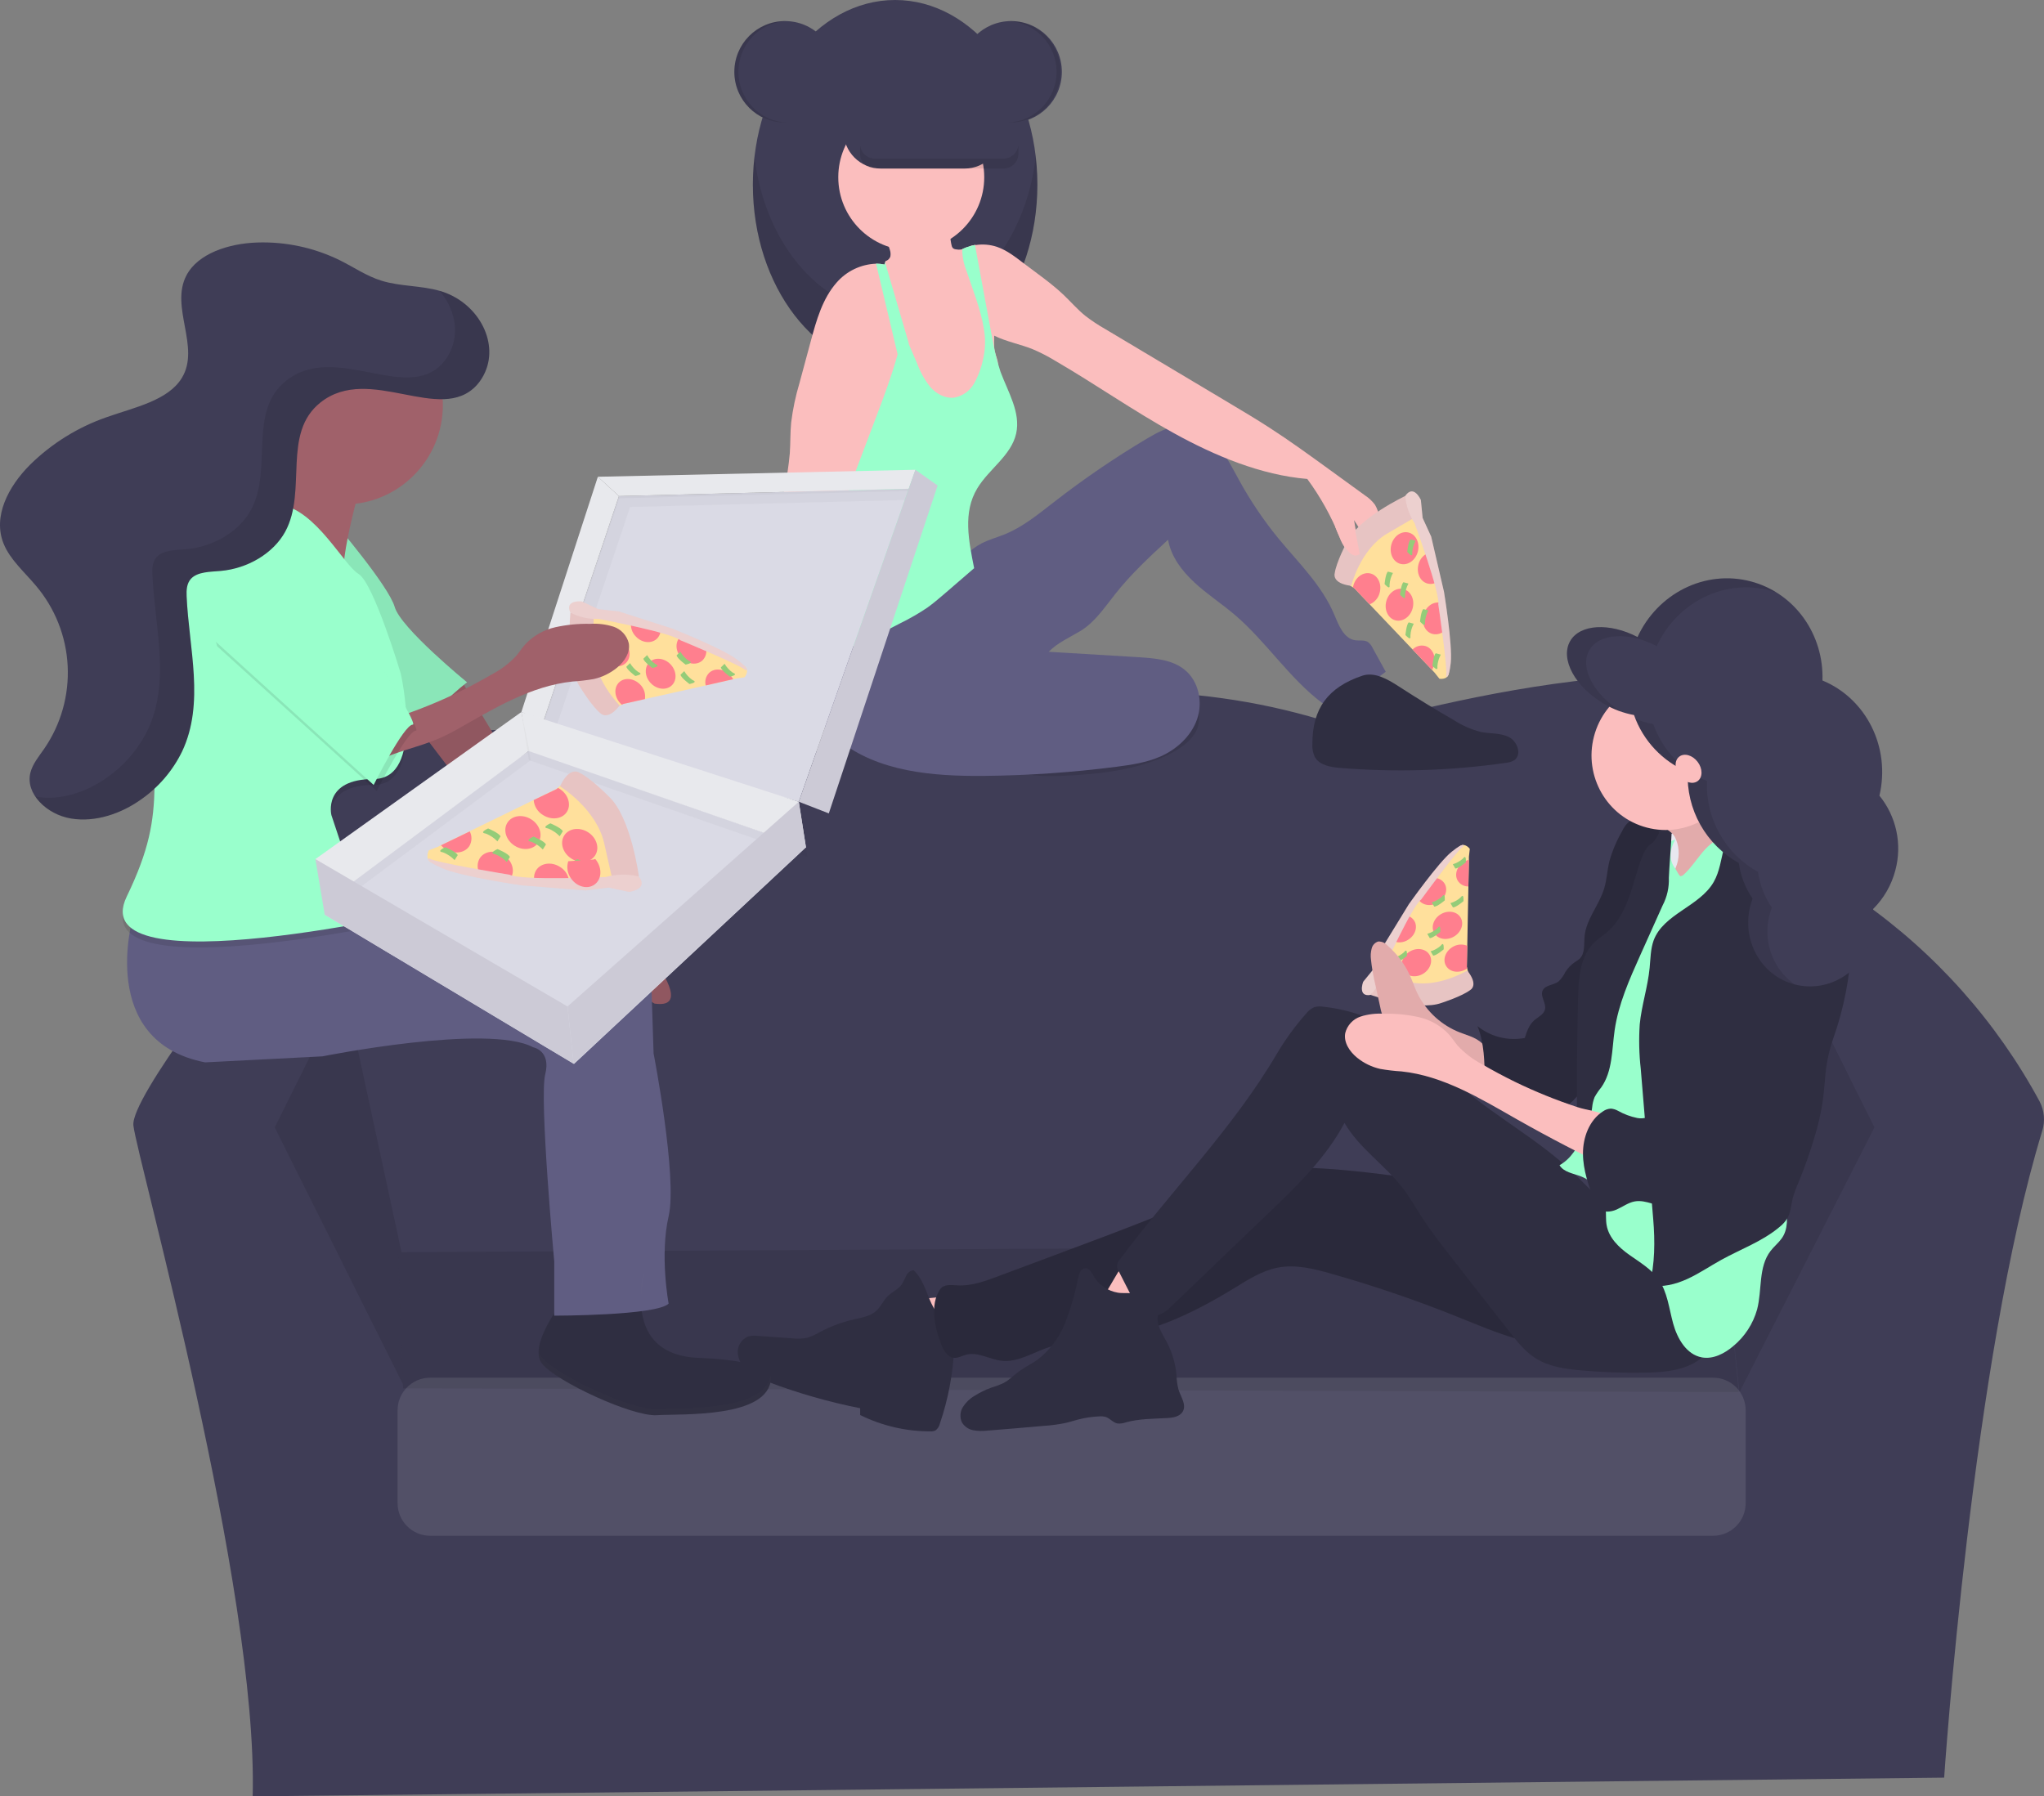 <svg width="661" height="581" viewBox="0 0 661 581" fill="none" xmlns="http://www.w3.org/2000/svg">
<rect x="0" y="0" width="661" height="581" fill="#808080" stroke="none"/>
<path d="M659.562 356.207C645.612 330.392 625.84 308.197 601.82 291.388C600.104 290.201 598.123 289.452 596.051 289.209C598.88 270.565 598.286 249.964 587.785 234.428C562.866 197.564 435.904 235.608 435.904 235.608C346.91 204.697 269.777 243.931 269.777 243.931C269.777 243.931 171.289 228.476 126.203 240.37C104.938 245.979 99.773 267.71 100.257 289.118H100.186C98.301 289.115 96.439 289.537 94.739 290.355C93.04 291.172 91.546 292.363 90.369 293.84C78.378 308.851 42.152 355.087 43.139 364.015C44.327 374.719 83.483 513.82 81.711 581L628.713 574.947C628.713 574.947 637.774 439.76 660.438 365.761C661.421 362.586 661.106 359.15 659.562 356.207Z" fill="#3F3D56"/>
<path opacity="0.1" d="M88.839 364.62L111.382 319.434L130.361 407.416L130.582 448.254L88.839 364.62Z" fill="black"/>
<path opacity="0.1" d="M606.17 364.62L583.627 319.434L557.479 402.856L562.514 450.272L606.17 364.62Z" fill="black"/>
<path d="M128.709 405.015L557.52 402.664L562.272 450.222L130.361 449.031L128.709 405.015Z" fill="#3F3D56"/>
<path opacity="0.1" d="M128.709 405.015L557.52 402.664L562.272 450.222L130.361 449.031L128.709 405.015Z" fill="black"/>
<path opacity="0.1" d="M553.986 445.591H139.11C133.288 445.591 128.569 450.32 128.569 456.154V486.157C128.569 491.991 133.288 496.72 139.11 496.72H553.986C559.808 496.72 564.527 491.991 564.527 486.157V456.154C564.527 450.32 559.808 445.591 553.986 445.591Z" fill="white"/>
<path d="M475.312 274.55C475.312 274.55 473.862 272.532 472.15 273.621C471.335 274.156 467.499 278.999 463.733 283.922C461.881 286.333 460.038 288.764 458.578 290.701C456.776 293.082 455.558 294.737 455.558 294.737L454.833 296.099L450.433 304.341L446.295 312.089L445.288 315.741L459.263 320.503L475.171 316.155L474.486 313.199L474.365 312.694L474.496 305.895L474.859 286.726L475.03 278.101V277.092L475.312 274.55Z" fill="#FFE09C"/>
<path d="M443.315 321.805C443.315 321.805 458.417 327.202 466.16 324.377C466.16 324.377 472.855 322.239 475.493 320.17C475.493 320.17 478.302 318.697 474.486 313.895C474.486 313.895 464.71 319.898 455.457 317.537L446.204 315.166L443.315 321.805Z" fill="#E7C4C3"/>
<path d="M460.16 314.976C462.516 313.593 463.477 310.85 462.308 308.85C461.138 306.851 458.281 306.351 455.925 307.734C453.569 309.117 452.608 311.859 453.777 313.859C454.947 315.859 457.805 316.359 460.16 314.976Z" fill="#FF7F8E"/>
<path d="M470.204 302.91C472.559 301.527 473.521 298.785 472.351 296.785C471.182 294.785 468.324 294.285 465.968 295.668C463.613 297.052 462.651 299.794 463.821 301.794C464.99 303.794 467.848 304.293 470.204 302.91Z" fill="#FF7F8E"/>
<path d="M474.486 305.895C473.728 305.578 472.905 305.446 472.085 305.511C471.266 305.576 470.474 305.836 469.774 306.268C467.418 307.651 466.452 310.395 467.63 312.392C468.808 314.39 471.657 314.894 474.003 313.512C474.164 313.411 474.325 313.31 474.476 313.199L474.355 312.695L474.486 305.895Z" fill="#FF7F8E"/>
<path d="M457.4 297.895C457.12 297.431 456.746 297.032 456.302 296.722C455.858 296.413 455.354 296.201 454.823 296.099L450.423 304.341C451.193 304.689 452.037 304.842 452.88 304.785C453.722 304.729 454.539 304.466 455.256 304.019C457.612 302.636 458.568 299.892 457.4 297.895Z" fill="#FF7F8E"/>
<path d="M467.187 285.819C466.823 285.236 466.317 284.756 465.716 284.424C465.115 284.092 464.44 283.919 463.753 283.922C461.901 286.334 460.058 288.765 458.598 290.702L458.659 290.823C459.827 292.841 462.686 293.315 465.042 291.933C467.398 290.551 468.335 287.817 467.187 285.819Z" fill="#FF7F8E"/>
<path d="M475.02 278.091C474.501 278.221 474.002 278.425 473.54 278.696C471.184 280.078 470.228 282.822 471.395 284.82C471.761 285.406 472.27 285.888 472.875 286.22C473.48 286.552 474.159 286.723 474.849 286.717L475.02 278.091Z" fill="#FF7F8E"/>
<path d="M451.571 311.172L450.765 309.81C451.971 309.449 453.084 308.829 454.027 307.994C454.088 307.933 454.138 307.863 454.188 307.802C455.195 306.531 454.984 309.174 454.984 309.174C454.984 309.174 452.507 311.283 451.571 311.172Z" fill="#94CC79"/>
<path d="M463.451 309.063L462.646 307.691C463.851 307.328 464.964 306.709 465.908 305.875C465.908 305.814 466.019 305.754 466.069 305.683C467.076 304.422 466.865 307.055 466.865 307.055C466.865 307.055 464.388 309.174 463.451 309.063Z" fill="#94CC79"/>
<path d="M462.364 303.413L461.559 302.041C462.763 301.681 463.876 301.065 464.821 300.235C464.871 300.165 464.931 300.104 464.982 300.043C465.989 298.772 465.777 301.405 465.777 301.405C465.777 301.405 463.3 303.504 462.364 303.413Z" fill="#94CC79"/>
<path d="M463.804 293.224L462.998 291.852C464.203 291.489 465.316 290.869 466.26 290.036C466.26 289.975 466.371 289.915 466.422 289.844C467.428 288.573 467.217 291.216 467.217 291.216C467.217 291.216 464.74 293.325 463.804 293.224Z" fill="#94CC79"/>
<path d="M470.62 280.896L469.825 279.524C471.027 279.162 472.137 278.542 473.077 277.708C473.136 277.648 473.19 277.584 473.238 277.516C474.245 276.255 474.043 278.888 474.043 278.888C474.043 278.888 471.556 280.997 470.62 280.896Z" fill="#94CC79"/>
<path d="M469.855 293.476L469.049 292.104C470.255 291.746 471.368 291.13 472.312 290.298C472.312 290.228 472.422 290.167 472.473 290.106C473.479 288.835 473.268 291.468 473.268 291.468C473.268 291.468 470.791 293.587 469.855 293.476Z" fill="#94CC79"/>
<path d="M440.838 317.537C440.838 317.537 438.905 322.581 443.315 321.774C445.277 319.495 446.619 316.746 447.211 313.794C447.211 313.794 456.746 292.861 459.565 290.944C459.565 290.944 471.989 273.924 473.328 273.672C473.328 273.672 473.761 272.018 469.422 275.518C465.082 279.019 455.578 292.497 455.578 292.497L446.516 307.297L444.382 313.199L440.838 317.537Z" fill="#E7C4C3"/>
<path opacity="0.2" d="M440.838 317.537C440.838 317.537 438.905 322.581 443.315 321.774C445.277 319.495 446.619 316.746 447.211 313.794C447.211 313.794 456.746 292.861 459.565 290.944C459.565 290.944 471.989 273.924 473.328 273.672C473.328 273.672 473.761 272.018 469.422 275.518C465.082 279.019 455.578 292.497 455.578 292.497L446.516 307.297L444.382 313.199L440.838 317.537Z" fill="white"/>
<path d="M291.072 420.006C292.733 425.478 294.779 430.825 297.193 436.007C304.126 434.554 310.947 432.605 317.602 430.176C317.813 430.105 313.786 424.829 313.363 424.395C311.723 422.579 309.768 421.075 307.594 419.956C305.469 419.028 302.852 419.734 300.546 419.855C297.405 420.017 294.247 420.067 291.072 420.006Z" fill="#FBBEBE"/>
<path d="M307.634 428.289C304.171 427.2 302.056 423.699 300.647 420.329C299.237 416.96 298.099 413.267 295.421 410.806C294.913 410.883 294.431 411.086 294.02 411.396C293.609 411.706 293.281 412.113 293.065 412.581C292.647 413.527 292.18 414.449 291.666 415.346C290.558 416.96 288.645 417.747 287.185 419.119C285.725 420.491 284.91 422.579 283.39 423.961C281.477 425.696 278.778 426.13 276.271 426.705C272.388 427.589 268.637 428.979 265.116 430.842C263.819 431.625 262.433 432.249 260.988 432.698C259.395 433.009 257.764 433.063 256.155 432.859L245.08 432.072C244.093 431.946 243.092 431.987 242.119 432.193C241 432.603 240.047 433.372 239.409 434.381C238.772 435.391 238.486 436.583 238.596 437.772C238.737 438.957 239.122 440.1 239.725 441.13C240.328 442.159 241.136 443.053 242.099 443.755C244.035 445.133 246.166 446.211 248.422 446.953C258.083 450.613 268.032 453.461 278.164 455.468V457.667C285.208 461.146 292.955 462.955 300.808 462.953C301.387 462.995 301.967 462.894 302.499 462.661C303.226 462.134 303.734 461.359 303.929 460.482C306.595 452.668 308.151 444.517 308.55 436.269C308.748 434.182 308.587 432.077 308.077 430.045C307.473 428.027 309.547 428.884 307.624 428.097" fill="#2F2E41"/>
<path d="M520.398 386.381C487.505 388.399 454.954 378.704 422.071 377.675C417.976 377.416 413.865 377.68 409.838 378.462C405.609 379.41 401.662 381.327 397.756 383.163C380.086 391.395 361.822 398.215 343.568 405.025L322.606 412.854C318.417 414.417 314.078 416.001 309.617 415.729C307.604 415.608 305.157 415.305 304.04 416.97C300.626 422.014 302.237 429.47 304.493 435.129C305.218 436.965 306.506 438.963 308.419 439.165C309.799 439.306 311.087 438.509 312.447 438.156C316.263 437.147 320.068 439.709 323.995 440.123C328.848 440.638 333.348 437.873 337.93 436.178C345.521 433.364 353.828 433.454 361.812 432.143C375.203 429.903 387.607 423.679 399.205 416.586C403.615 413.883 408.086 410.987 413.16 409.999C418.99 408.859 424.98 410.362 430.709 412.016C444.344 415.88 457.767 420.46 470.922 425.737C477.849 428.521 484.736 431.497 491.945 433.424C507.539 437.533 524.033 436.568 539.044 430.67C544.3 428.582 550.029 424.899 550.331 419.209C550.502 415.961 547.985 413.156 546.304 410.332C545.237 408.546 544.159 406.77 542.981 405.055C537.272 396.722 530.386 385.786 520.398 386.381Z" fill="#2F2E41"/>
<path opacity="0.1" d="M520.398 386.381C487.505 388.399 454.954 378.704 422.071 377.675C417.976 377.416 413.865 377.68 409.838 378.462C405.609 379.41 401.662 381.327 397.756 383.163C380.086 391.395 361.822 398.215 343.568 405.025L322.606 412.854C318.417 414.417 314.078 416.001 309.617 415.729C307.604 415.608 305.157 415.305 304.04 416.97C300.626 422.014 302.237 429.47 304.493 435.129C305.218 436.965 306.506 438.963 308.419 439.165C309.799 439.306 311.087 438.509 312.447 438.156C316.263 437.147 320.068 439.709 323.995 440.123C328.848 440.638 333.348 437.873 337.93 436.178C345.521 433.364 353.828 433.454 361.812 432.143C375.203 429.903 387.607 423.679 399.205 416.586C403.615 413.883 408.086 410.987 413.16 409.999C418.99 408.859 424.98 410.362 430.709 412.016C444.344 415.88 457.767 420.46 470.922 425.737C477.849 428.521 484.736 431.497 491.945 433.424C507.539 437.533 524.033 436.568 539.044 430.67C544.3 428.582 550.029 424.899 550.331 419.209C550.502 415.961 547.985 413.156 546.304 410.332C545.237 408.546 544.159 406.77 542.981 405.055C537.272 396.722 530.386 385.786 520.398 386.381Z" fill="black"/>
<path d="M354.22 421.61C359.362 423.366 364.557 424.983 369.806 426.463C372.736 421.641 378.223 418.281 379.472 412.773C379.524 412.651 379.55 412.519 379.548 412.387C379.546 412.254 379.516 412.124 379.46 412.003C379.404 411.883 379.323 411.776 379.222 411.69C379.122 411.603 379.004 411.539 378.877 411.502C375.127 409.42 370.963 408.197 366.685 407.92C363.302 407.708 361.761 411.239 360.221 413.731C359.607 414.73 355.6 422.085 354.22 421.61Z" fill="#FBBEBE"/>
<path d="M361.469 418.09C359.932 417.829 358.465 417.252 357.162 416.394C355.858 415.536 354.747 414.416 353.898 413.106C353.173 411.835 352.398 410.079 350.948 410.211C349.498 410.342 348.934 411.916 348.672 413.237C347.696 418.24 346.278 423.145 344.434 427.896C342.582 432.657 339.445 436.807 335.372 439.881C333.459 441.203 331.345 442.201 329.472 443.594C327.791 444.835 326.331 446.408 324.438 447.367C323.201 447.941 321.922 448.42 320.612 448.799C318.691 449.479 316.853 450.376 315.135 451.473C313.626 452.347 312.348 453.572 311.41 455.044C310.935 455.79 310.658 456.644 310.603 457.526C310.548 458.408 310.719 459.29 311.097 460.088C311.495 460.741 312.027 461.301 312.657 461.732C313.287 462.163 314.001 462.456 314.752 462.59C316.252 462.853 317.782 462.894 319.293 462.711C325.284 462.268 331.274 461.703 337.265 461.198C339.796 461.044 342.313 460.707 344.796 460.189C346.115 459.866 347.394 459.453 348.703 459.11C350.943 458.533 353.238 458.195 355.549 458.101C356.226 458.048 356.906 458.109 357.563 458.283C358.952 458.737 359.929 460.119 361.369 460.401C362.287 460.489 363.214 460.365 364.077 460.038C368.386 458.858 372.927 458.888 377.387 458.646C379.401 458.545 381.656 458.172 382.562 456.406C383.69 454.207 381.817 451.745 381.082 449.344C380.707 447.835 380.498 446.289 380.458 444.734C380.119 440.896 378.995 437.17 377.156 433.788C375.635 430.983 373.551 427.876 374.618 424.859C374.981 423.85 375.706 422.841 375.625 421.833C375.283 417 364.198 418.665 361.469 418.09Z" fill="#2F2E41"/>
<path d="M471.073 333.507C465.251 330.93 460.588 326.283 457.984 320.463C457.431 319.212 456.978 317.91 456.454 316.649C454.727 312.452 452.045 308.717 448.621 305.743C448.253 305.34 447.802 305.022 447.3 304.809C446.798 304.597 446.256 304.496 445.711 304.513C445.184 304.673 444.71 304.971 444.335 305.375C443.96 305.779 443.698 306.275 443.577 306.813C443.275 307.961 443.2 309.157 443.355 310.334C443.649 313.106 444.127 315.857 444.785 318.566L446.376 325.84C446.572 326.961 446.91 328.053 447.382 329.088C448.065 330.314 448.97 331.402 450.05 332.296C451.51 333.648 452.99 334.95 454.491 336.221C456.582 338.226 459.306 339.439 462.193 339.651C468.717 340.862 475.362 342.617 480.88 346.885C480.809 346.885 480.88 342.002 480.759 341.447C480.507 339.984 480.306 338.531 479.359 337.542C477.195 335.323 473.681 334.687 471.073 333.507Z" fill="#FBBEBE"/>
<path opacity="0.1" d="M471.073 333.507C465.251 330.93 460.588 326.283 457.984 320.463C457.431 319.212 456.978 317.91 456.454 316.649C454.727 312.452 452.045 308.717 448.621 305.743C448.253 305.34 447.802 305.022 447.3 304.809C446.798 304.597 446.256 304.496 445.711 304.513C445.184 304.673 444.71 304.971 444.335 305.375C443.96 305.779 443.698 306.275 443.577 306.813C443.275 307.961 443.2 309.157 443.355 310.334C443.649 313.106 444.127 315.857 444.785 318.566L446.376 325.84C446.572 326.961 446.91 328.053 447.382 329.088C448.065 330.314 448.97 331.402 450.05 332.296C451.51 333.648 452.99 334.95 454.491 336.221C456.582 338.226 459.306 339.439 462.193 339.651C468.717 340.862 475.362 342.617 480.88 346.885C480.809 346.885 480.88 342.002 480.759 341.447C480.507 339.984 480.306 338.531 479.359 337.542C477.195 335.323 473.681 334.687 471.073 333.507Z" fill="black"/>
<path d="M538.058 277.808C542.478 277.808 546.062 274.199 546.062 269.748C546.062 265.296 542.478 261.687 538.058 261.687C533.637 261.687 530.053 265.296 530.053 269.748C530.053 274.199 533.637 277.808 538.058 277.808Z" fill="#2F2E41"/>
<path d="M533.104 264.875C530.939 264.633 528.523 264.461 526.781 265.793C525.856 266.607 525.118 267.612 524.616 268.739C522.826 271.823 521.429 275.121 520.458 278.555C519.743 281.501 519.622 284.608 518.736 287.473C517.095 292.84 512.897 297.37 512.414 302.969C512.202 305.471 512.625 308.407 510.793 310.122C510.346 310.499 509.867 310.836 509.363 311.131C508.097 311.98 507.023 313.087 506.211 314.379C505.662 315.54 504.904 316.59 503.976 317.476C502.345 318.687 499.647 318.556 498.841 320.432C498.036 322.309 500.11 324.468 499.627 326.486C499.234 328.14 497.392 328.897 496.123 330.027C494.492 331.469 493.747 333.638 493.102 335.717C490.427 336.223 487.674 336.144 485.033 335.484C482.391 334.824 479.923 333.599 477.799 331.893C480.024 337.401 480.074 343.485 480.175 349.437C480.175 351.364 480.175 353.533 478.765 354.875C485.138 355.016 491.351 356.741 497.563 358.154C500.281 358.769 503.231 359.304 505.758 358.154C507.185 357.384 508.458 356.358 509.514 355.127C512.897 351.687 516.441 347.944 517.266 343.172C517.73 340.509 517.266 337.765 517.407 335.101C517.719 331.755 518.394 328.454 519.421 325.255C521.213 318.621 522.415 311.843 523.015 304.997C523.378 300.78 527.043 297.38 528.936 293.597C532.56 286.474 536.255 279.049 536.527 271.049C536.658 268.406 535.752 265.167 533.104 264.875Z" fill="#2F2E41"/>
<path opacity="0.1" d="M533.104 264.875C530.939 264.633 528.523 264.461 526.781 265.793C525.856 266.607 525.118 267.612 524.616 268.739C522.826 271.823 521.429 275.121 520.458 278.555C519.743 281.501 519.622 284.608 518.736 287.473C517.095 292.84 512.897 297.37 512.414 302.969C512.202 305.471 512.625 308.407 510.793 310.122C510.346 310.499 509.867 310.836 509.363 311.131C508.097 311.98 507.023 313.087 506.211 314.379C505.662 315.54 504.904 316.59 503.976 317.476C502.345 318.687 499.647 318.556 498.841 320.432C498.036 322.309 500.11 324.468 499.627 326.486C499.234 328.14 497.392 328.897 496.123 330.027C494.492 331.469 493.747 333.638 493.102 335.717C490.427 336.223 487.674 336.144 485.033 335.484C482.391 334.824 479.923 333.599 477.799 331.893C480.024 337.401 480.074 343.485 480.175 349.437C480.175 351.364 480.175 353.533 478.765 354.875C485.138 355.016 491.351 356.741 497.563 358.154C500.281 358.769 503.231 359.304 505.758 358.154C507.185 357.384 508.458 356.358 509.514 355.127C512.897 351.687 516.441 347.944 517.266 343.172C517.73 340.509 517.266 337.765 517.407 335.101C517.719 331.755 518.394 328.454 519.421 325.255C521.213 318.621 522.415 311.843 523.015 304.997C523.378 300.78 527.043 297.38 528.936 293.597C532.56 286.474 536.255 279.049 536.527 271.049C536.658 268.406 535.752 265.167 533.104 264.875Z" fill="black"/>
<path d="M525.583 393.323C518.737 390.054 513.723 383.97 508.185 378.755C497.613 368.807 484.676 361.766 473.56 352.434C466.19 346.259 459.605 339.056 451.511 333.881C444.386 329.343 436.314 326.512 427.92 325.608C426.959 325.437 425.971 325.485 425.031 325.749C423.97 326.22 423.045 326.952 422.343 327.878C418.756 331.934 415.567 336.326 412.818 340.993C398.722 364.954 378.706 385.131 362.124 407.396C361.6 407.926 361.29 408.631 361.253 409.375C361.216 410.12 361.454 410.852 361.923 411.432L365.295 418.05C367.178 421.762 370.209 426.12 374.276 425.344C376.139 425.001 377.619 423.629 378.988 422.317L394.091 407.82L409.969 392.606C419.272 383.698 428.726 374.578 434.797 363.188C439.529 371.42 447.946 376.808 453.715 384.374C455.91 387.239 457.743 390.427 459.656 393.454C462.797 398.316 466.371 402.887 469.936 407.447L488.149 430.741C490.626 433.909 493.183 437.157 496.576 439.306C500.896 442.04 506.141 442.767 511.216 443.221C518.058 443.832 524.927 444.082 531.795 443.967C537.031 443.876 542.428 443.533 547.129 441.203C551.831 438.872 555.688 434.141 555.446 428.814C555.158 426.077 554.26 423.439 552.818 421.096C546.354 409.091 537.846 399.154 525.583 393.323Z" fill="#2F2E41"/>
<path d="M542.981 281.531C546.379 281.531 549.133 278.753 549.133 275.327C549.133 271.9 546.379 269.122 542.981 269.122C539.584 269.122 536.829 271.9 536.829 275.327C536.829 278.753 539.584 281.531 542.981 281.531Z" fill="#E8E8F0"/>
<path d="M541.622 270.666C543.005 273.428 543.248 276.624 542.296 279.564C541.344 282.464 540.014 285.225 538.339 287.776C536.899 290.409 535.174 292.876 533.195 295.131C542.689 295.595 551.902 291.862 560.278 287.332C567.024 283.7 573.75 279.201 577.395 272.401C576.323 272.661 575.209 272.692 574.125 272.492C573.041 272.292 572.011 271.866 571.102 271.241C569.294 269.976 567.674 268.461 566.289 266.741L561.517 261.364C560.397 260.196 559.414 258.903 558.587 257.51C557.553 255.606 557.114 253.433 557.328 251.276C555.434 253.264 553.316 255.024 551.016 256.522C547.612 258.741 543.857 260.355 540.444 262.575C539.236 263.352 536.537 264.592 537.232 266.197C537.927 267.801 540.685 268.971 541.622 270.666Z" fill="#FBBEBE"/>
<path opacity="0.1" d="M541.622 270.666C543.005 273.428 543.248 276.624 542.296 279.564C541.344 282.464 540.014 285.225 538.339 287.776C536.899 290.409 535.174 292.876 533.195 295.131C542.689 295.595 551.902 291.862 560.278 287.332C567.024 283.7 573.75 279.201 577.395 272.401C576.323 272.661 575.209 272.692 574.125 272.492C573.041 272.292 572.011 271.866 571.102 271.241C569.294 269.976 567.674 268.461 566.289 266.741L561.517 261.364C560.397 260.196 559.414 258.903 558.587 257.51C557.553 255.606 557.114 253.433 557.328 251.276C555.434 253.264 553.316 255.024 551.016 256.522C547.612 258.741 543.857 260.355 540.444 262.575C539.236 263.352 536.537 264.592 537.232 266.197C537.927 267.801 540.685 268.971 541.622 270.666Z" fill="black"/>
<path d="M541.753 271.604C539.97 274.63 539.588 278.161 541.753 280.905C542.024 281.248 543.021 283.367 543.454 283.387C543.873 283.345 544.261 283.147 544.542 282.832C546.847 280.724 548.569 278.03 550.583 275.639C552.596 273.248 555.164 271.079 558.244 270.595C561.96 270.02 565.554 271.987 568.806 273.894C570.221 274.585 571.455 275.597 572.411 276.85C573.096 278.092 573.502 279.469 573.599 280.885C574.716 289.37 574.696 297.965 574.666 306.52C574.666 312.715 574.666 318.939 573.458 325.013C572.854 328.16 571.947 331.237 571.515 334.405C571.204 337.202 571.079 340.016 571.142 342.829V354.612C571.06 356.775 571.212 358.939 571.595 361.069C572.149 363.652 573.367 366.033 574.183 368.545C575.025 371.432 575.601 374.39 575.904 377.382L577.515 389.579C578.019 393.423 578.391 397.65 576.076 400.677C575.069 402.069 573.649 403.189 572.592 404.581C568.565 409.766 569.883 417.182 568.222 423.527C566.915 428.173 564.224 432.308 560.51 435.381C557.661 437.803 553.986 439.699 550.331 439.023C545.387 438.105 542.417 432.97 541.068 428.057C539.719 423.144 539.235 417.868 536.316 413.751C533.929 410.382 530.275 408.263 526.892 405.862C523.509 403.461 520.287 400.364 519.562 396.288C519.24 394.513 519.441 392.687 519.25 390.891C518.987 388.615 518.117 386.451 516.731 384.628C515.346 382.805 513.496 381.389 511.376 380.53C508.849 379.521 505.728 379.188 504.329 376.868C508.014 374.789 510.45 370.946 511.739 366.9C513.028 362.855 513.289 358.557 513.541 354.32L514.387 340.145C514.759 333.81 514.931 327.535 517.719 321.845C518.958 319.292 520.508 316.911 521.807 314.399C523.52 310.865 524.984 307.214 526.187 303.473C528.201 297.662 530.214 291.851 532.027 285.97C532.748 283.129 533.823 280.39 535.228 277.818C536.658 275.357 538.893 272.138 541.753 271.604Z" fill="#99FFCC"/>
<path d="M510.34 363.693L514.085 363.824L514.88 358.164C514.982 357.029 515.246 355.914 515.666 354.855C516.286 353.738 517.007 352.681 517.82 351.697C521.505 346.481 521.233 339.591 522.15 333.225C523.368 324.771 526.892 316.861 530.376 309.083L537.665 292.851C539.109 290.093 539.803 287.004 539.679 283.892C539.749 281.38 540.484 272.26 540.555 269.768C540.555 268.84 538.541 269.355 538.088 268.527C537.182 266.721 535.933 271.614 534.232 272.684C532.53 273.753 531.584 275.71 530.869 277.587C529.298 281.673 528.342 285.97 526.842 290.097C525.341 294.223 523.348 298.278 520.055 301.194C518.565 302.505 516.854 303.535 515.444 304.937C510.923 309.416 510.481 316.488 510.319 322.874C510.239 326.617 509.474 363.693 510.34 363.693Z" fill="#2F2E41"/>
<path d="M564.225 264.835C560.591 266.267 558.597 270.222 557.58 274.015C556.563 277.808 556.141 281.864 554.187 285.264C549.616 293.224 537.977 295.544 534.765 304.15C533.759 306.964 533.759 310.051 533.467 313.048C532.883 319.212 530.859 325.154 530.265 331.328C529.948 336.117 530.059 340.925 530.597 345.694L534.625 394.311C535.219 401.373 535.198 408.869 533.406 415.689C537.524 416.486 541.813 415.416 545.629 413.671C549.445 411.926 552.939 409.525 556.614 407.497C562.937 403.996 569.914 401.524 575.452 396.864C576.455 396.081 577.314 395.129 577.989 394.049C579.096 392.132 579.197 389.802 579.721 387.643C580.198 385.917 580.807 384.23 581.543 382.598C583.571 377.698 585.339 372.694 586.839 367.607C587.869 364.233 588.68 360.795 589.265 357.316C589.708 354.552 589.95 351.748 590.192 348.953C590.487 344.574 591.353 340.253 592.769 336.1C596.307 326.201 598.314 315.817 598.72 305.31C598.834 303.793 598.728 302.267 598.407 300.78C597.786 298.977 596.962 297.251 595.951 295.635C594.259 292.447 593.242 288.936 591.652 285.688C588.047 278.373 581.674 272.815 575.009 268.164C571.767 265.894 567.941 263.382 564.225 264.835Z" fill="#2F2E41"/>
<path d="M479.178 344.151C476.287 342.63 473.67 340.635 471.436 338.249C470.429 337.058 469.583 335.716 468.546 334.546C465.932 331.748 462.535 329.806 458.8 328.977C455.095 328.162 451.306 327.793 447.513 327.878C444.975 327.716 442.429 328.023 440.002 328.786C438.788 329.183 437.695 329.884 436.825 330.821C435.955 331.758 435.337 332.901 435.029 334.143C434.475 337.169 436.448 340.105 438.814 342.052C441.018 343.853 443.61 345.114 446.386 345.734C448.648 346.127 450.93 346.393 453.222 346.531C466.693 347.944 478.715 355.288 490.475 361.977C500.845 367.862 511.414 373.357 522.18 378.462C522.604 375.228 522.783 371.967 522.714 368.706C522.653 366.275 522.532 362.562 520.237 361.13C517.569 359.465 513.189 359.112 510.168 358.103C503.229 355.823 496.451 353.076 489.881 349.881C486.249 348.098 482.682 346.188 479.178 344.151Z" fill="#FBBEBE"/>
<path d="M561.903 250.391C565.292 237.474 557.646 224.265 544.825 220.888C532.004 217.51 518.864 225.243 515.475 238.16C512.085 251.076 519.731 264.285 532.552 267.663C545.373 271.04 558.514 263.307 561.903 250.391Z" fill="#FBBEBE"/>
<path d="M571.092 292.255C568.947 294.757 567.87 297.985 566.43 300.951C563.47 307.065 558.819 312.311 556.493 318.707C554.036 325.446 554.117 333.457 549.304 338.753C548.468 339.671 547.461 340.559 547.22 341.78C547.187 342.521 547.103 343.259 546.968 343.989C546.283 345.906 543.142 346.007 542.558 347.964C542.387 348.539 542.478 349.164 542.266 349.729C541.783 350.991 540.122 351.182 539.004 351.949C536.668 353.533 537.141 357.205 535.48 359.495C534.751 360.352 533.806 360.998 532.744 361.367C531.682 361.736 530.541 361.814 529.439 361.594C527.257 361.145 525.158 360.359 523.217 359.263C522.528 358.879 521.767 358.642 520.982 358.567C520.052 358.597 519.151 358.902 518.394 359.445C513.964 362.269 511.88 367.869 511.91 373.155C511.94 378.441 513.753 383.526 515.605 388.469C515.862 389.303 516.279 390.078 516.834 390.75C518.304 392.303 520.861 392.061 522.814 391.193C524.767 390.326 526.54 388.964 528.634 388.58C532.349 387.905 535.984 390.467 539.709 390.255C542.468 390.094 544.914 388.49 547.2 386.936C550.865 384.454 554.59 381.892 557.268 378.381C558.919 376.222 560.127 373.77 561.567 371.46C563.41 368.645 565.427 365.95 567.608 363.389L581.442 346.42C582.831 344.814 584.077 343.089 585.167 341.265C586.426 338.802 587.399 336.202 588.067 333.517C589.386 328.987 590.715 324.437 590.936 319.706C591.013 315.824 590.676 311.945 589.93 308.134C589.452 304.337 588.435 300.627 586.909 297.118C584.06 290.822 576.74 285.647 571.092 292.255Z" fill="#2F2E41"/>
<path d="M612.936 281.46C614.044 277.319 614.154 272.974 613.258 268.782C612.362 264.59 610.484 260.671 607.781 257.349C611.456 241.641 603.452 225.913 589.356 220.092C589.859 205.362 580.546 191.844 566.199 188.05C551.288 184.126 535.994 192.015 529.56 206.038C520.499 201.327 510.914 201.831 507.752 207.37C504.45 213.161 509.414 222.271 518.827 227.709C521.795 229.446 525.042 230.651 528.423 231.27C529.874 235.385 532.17 239.15 535.161 242.322C538.152 245.495 541.773 248.005 545.79 249.691C545.542 255.647 546.956 261.553 549.873 266.748C552.79 271.943 557.094 276.22 562.302 279.1C562.871 283.239 564.399 287.188 566.763 290.631C566.486 291.353 566.25 292.091 566.058 292.84C563.098 304.089 569.501 315.529 580.345 318.384C591.188 321.24 602.384 314.44 605.334 303.191C606.127 300.192 606.265 297.057 605.737 294C609.217 290.544 611.704 286.212 612.936 281.46Z" fill="#3F3D56"/>
<path opacity="0.1" d="M513.964 210.296C517.126 204.757 526.701 204.243 535.772 208.964C542.186 194.941 557.5 187.042 572.411 190.976C573.085 191.148 573.75 191.359 574.424 191.581C571.874 190.005 569.106 188.816 566.209 188.05C551.297 184.126 536.004 192.015 529.57 206.038C520.509 201.327 510.923 201.831 507.762 207.37C504.46 213.161 509.423 222.271 518.837 227.709C520.604 228.727 522.465 229.572 524.395 230.231C515.394 224.722 510.742 215.945 513.964 210.296Z" fill="black"/>
<path opacity="0.1" d="M572.28 295.766C572.472 295.017 572.708 294.279 572.985 293.557C570.621 290.111 569.094 286.159 568.525 282.016C563.316 279.139 559.012 274.864 556.095 269.67C553.178 264.477 551.764 258.572 552.012 252.618C547.995 250.931 544.374 248.421 541.383 245.249C538.392 242.076 536.096 238.311 534.645 234.196C532.673 233.844 530.746 233.279 528.896 232.511C530.433 236.35 532.718 239.843 535.617 242.787C538.516 245.732 541.971 248.069 545.78 249.662C545.532 255.617 546.946 261.524 549.863 266.719C552.78 271.913 557.084 276.191 562.292 279.07C562.861 283.21 564.389 287.158 566.752 290.601C566.475 291.323 566.24 292.061 566.048 292.811C563.098 304.019 569.451 315.419 580.234 318.324C576.777 315.82 574.164 312.32 572.743 308.29C571.321 304.259 571.16 299.891 572.28 295.766Z" fill="black"/>
<path d="M549.041 252.598C550.666 251.361 550.645 248.592 548.993 246.414C547.342 244.235 544.686 243.472 543.06 244.709C541.435 245.946 541.457 248.715 543.108 250.893C544.76 253.072 547.416 253.835 549.041 252.598Z" fill="#FBBEBE"/>
<path d="M253.879 39.688C262.937 39.688 270.28 32.33 270.28 23.254C270.28 14.177 262.937 6.82 253.879 6.82C244.821 6.82 237.478 14.177 237.478 23.254C237.478 32.33 244.821 39.688 253.879 39.688Z" fill="#3F3D56"/>
<path d="M289.471 119.448C314.877 119.448 335.473 92.709 335.473 59.724C335.473 26.739 314.877 0 289.471 0C264.065 0 243.469 26.739 243.469 59.724C243.469 92.709 264.065 119.448 289.471 119.448Z" fill="#3F3D56"/>
<path opacity="0.1" d="M289.471 101.41C266.424 101.41 247.335 79.407 243.982 50.705C243.633 53.699 243.458 56.71 243.458 59.724C243.458 92.704 264.058 119.448 289.471 119.448C314.883 119.448 335.473 92.704 335.473 59.724C335.473 56.71 335.298 53.699 334.949 50.705C331.606 79.447 312.517 101.41 289.471 101.41Z" fill="black"/>
<path d="M387.496 234.64C386.489 238.675 382.25 241.964 377.538 244.234C367.611 249.026 355.388 250.449 343.517 250.933C340.497 251.117 337.467 251.059 334.456 250.761C328.244 250.025 322.485 247.372 318.89 243.588C318.378 243.175 318.022 242.598 317.884 241.954C317.909 241.567 318.011 241.19 318.184 240.843C318.356 240.497 318.597 240.188 318.89 239.936C325.223 233.016 335.775 228.758 346.367 225.732C354.421 223.401 368.457 217.368 377.246 218.185C385.784 218.922 388.744 229.495 387.496 234.64Z" fill="#3F3D56"/>
<path opacity="0.1" d="M387.496 234.64C386.489 238.675 382.25 241.964 377.538 244.234C367.611 249.026 355.388 250.449 343.517 250.933C340.497 251.117 337.467 251.059 334.456 250.761C328.244 250.025 322.485 247.372 318.89 243.588C318.378 243.175 318.022 242.598 317.884 241.954C317.909 241.567 318.011 241.19 318.184 240.843C318.356 240.497 318.597 240.188 318.89 239.936C325.223 233.016 335.775 228.758 346.367 225.732C354.421 223.401 368.457 217.368 377.246 218.185C385.784 218.922 388.744 229.495 387.496 234.64Z" fill="black"/>
<path d="M261.38 204.233C258.361 210.168 257.814 217.062 259.86 223.401C261.945 229.705 265.853 235.245 271.086 239.321C283.943 249.661 301.583 251.084 318.024 250.953C332.441 250.823 346.838 249.832 361.137 247.987C365.899 247.371 370.712 246.645 375.122 244.738C380.488 242.408 385.19 238.14 387.113 232.632C389.036 227.124 387.677 220.304 383.086 216.611C379.059 213.363 373.591 212.919 368.467 212.576L339.118 210.81C342.017 207.865 345.873 206.2 349.407 204.071C354.089 201.226 357.2 196.464 360.613 192.177C365.648 185.761 371.689 180.151 377.73 174.572C378.736 180.061 382.15 184.57 386.227 188.363C390.305 192.157 395.007 195.203 399.256 198.805C409.525 207.542 416.915 219.406 427.719 227.477C435.151 225.519 442.099 222.043 448.127 217.267L443.929 209.65C443.584 208.852 443.04 208.157 442.348 207.633C441.15 206.906 439.62 207.279 438.24 207.078C434.555 206.523 432.944 202.255 431.494 198.815C427.528 189.352 419.916 182.018 413.371 174.088C408.598 168.242 404.369 161.971 400.736 155.354C398.551 151.409 396.557 147.283 393.587 143.883C390.617 140.483 386.479 137.83 381.968 137.83C377.941 137.83 374.316 139.848 370.893 141.865C360.465 148.073 350.431 154.923 340.849 162.375C335.815 166.269 330.851 170.396 324.972 172.787C322.495 173.796 319.937 174.482 317.511 175.702C313.353 177.851 310.191 181.483 306.788 184.701C294.666 196.192 278.063 203.637 261.38 204.233Z" fill="#605D82"/>
<path d="M322.757 122.414C322.626 125.931 321.88 129.397 320.552 132.654C319.879 134.273 318.882 135.735 317.621 136.95C316.359 138.165 314.862 139.107 313.222 139.716C310.888 140.343 308.442 140.423 306.073 139.948C304.003 139.725 302.01 139.035 300.244 137.931C297.495 136.034 296.126 132.654 295.622 129.345C295.119 126.036 295.35 122.657 295.028 119.327C294.715 116.637 294.203 113.973 293.498 111.357C293.286 110.49 293.065 109.622 292.843 108.755C292.622 107.887 292.431 107.019 292.239 106.152C292.048 105.284 291.897 104.527 291.756 103.7C291.615 102.873 291.535 102.308 291.464 101.612C291.4 99.532 291.061 97.469 290.457 95.478C289.884 94.189 289.164 92.97 288.313 91.846C287.95 91.322 287.598 90.837 287.306 90.262C286.369 88.857 285.932 87.175 286.067 85.49C286.106 85.229 286.17 84.972 286.259 84.724C286.29 84.627 286.327 84.533 286.369 84.441C286.729 84.342 287.058 84.158 287.33 83.903C287.602 83.648 287.808 83.331 287.93 82.978C288.068 82.218 288.002 81.435 287.739 80.708C287.443 79.694 287.034 78.716 286.521 77.793C286.188 77.187 285.051 76.088 285.041 75.392C285.041 73.989 287.759 72.859 288.866 72.305C292.25 70.604 296.024 69.838 299.801 70.085C302.217 70.246 304.835 70.993 306.174 73.031C307.382 74.857 307.181 77.228 307.735 79.356C307.781 79.667 307.909 79.96 308.107 80.204C308.37 80.443 308.701 80.595 309.054 80.638C309.643 80.757 310.248 80.781 310.846 80.708C311.005 80.7 311.164 80.676 311.319 80.638C312.25 80.465 313.131 80.086 313.896 79.528C314.4 79.387 314.903 79.286 315.397 79.195H315.457C317.471 85.531 317.722 92.31 319.363 98.787C320.179 101.995 321.377 105.163 321.508 108.472C321.508 108.613 321.508 108.765 321.508 108.906C321.508 109.975 321.448 111.045 321.508 112.104C321.526 112.578 321.58 113.05 321.669 113.516C321.851 114.268 322.073 115.008 322.334 115.736C322.404 115.968 322.475 116.2 322.535 116.442C322.585 116.611 322.625 116.783 322.656 116.957C322.951 118.762 322.985 120.6 322.757 122.414Z" fill="#FBBEBE"/>
<path d="M294.686 80.97C307.72 80.97 318.286 70.383 318.286 57.323C318.286 44.263 307.72 33.675 294.686 33.675C281.652 33.675 271.086 44.263 271.086 57.323C271.086 70.383 281.652 80.97 294.686 80.97Z" fill="#FBBEBE"/>
<path d="M444.533 186.174C443.845 179.729 441.557 173.558 437.878 168.227L439.72 179.173C438.956 179.392 438.144 179.384 437.385 179.149C436.625 178.915 435.95 178.464 435.441 177.851C434.446 176.607 433.685 175.192 433.196 173.674C430.514 167.006 427.007 160.701 422.755 154.91C407.733 153.649 392.872 147.414 379.663 140.13C366.453 132.846 354.079 124.14 341.031 116.563C338.768 115.196 336.413 113.989 333.983 112.951C329.905 111.317 325.324 110.47 321.458 108.543L320.682 108.129C319.806 107.658 318.977 107.104 318.206 106.475C317.791 106.132 317.398 105.765 317.028 105.375C315.097 103.127 313.564 100.565 312.497 97.798C310.423 93.198 309.678 87.639 307.614 83.039C308.566 82.15 309.633 81.394 310.785 80.789L311.289 80.537C312.109 80.153 312.961 79.843 313.836 79.609C314.339 79.468 314.843 79.367 315.336 79.276H315.397C317.736 78.898 320.133 79.088 322.384 79.831C325.666 80.951 328.425 83.17 331.204 85.278C335.584 88.598 340.134 91.725 344.111 95.528C346.387 97.718 348.471 100.119 350.918 102.106C352.958 103.684 355.108 105.114 357.351 106.384L397.161 130.142C401.652 132.816 406.152 135.499 410.542 138.344C417.218 142.652 423.631 147.323 430.075 151.994L441.442 160.246C442.687 161.055 443.778 162.08 444.664 163.273C445.443 164.611 445.927 166.1 446.083 167.641C447.028 173.855 446.497 180.205 444.533 186.174Z" fill="#FBBEBE"/>
<path d="M328.616 140.2C327.015 147.353 319.806 151.681 316.031 157.966C311.339 165.765 313.252 174.834 315.024 183.773L305.368 192.106C303.596 193.629 301.814 195.133 299.911 196.515C297.12 198.395 294.204 200.08 291.182 201.559L282.644 205.958C279.995 207.449 277.189 208.64 274.277 209.509C268.659 210.951 262.699 209.943 257.161 208.278C256.506 208.107 255.876 207.849 255.289 207.511C254.943 207.303 254.642 207.029 254.403 206.704C253.851 205.721 253.652 204.578 253.839 203.466C254.403 194.104 256.688 184.933 258.964 175.833C260.159 170.368 261.778 165.005 263.806 159.792C265.804 155.33 268.102 151.009 270.683 146.859C273.704 141.744 276.724 136.589 280.751 132.2C282.473 130.304 284.396 128.508 285.423 126.147C286.843 122.899 286.289 119.176 286.581 115.645C286.799 112.987 287.502 110.391 288.655 107.988C289.272 106.694 290.014 105.464 290.87 104.315C291.263 105.223 291.645 106.131 292.038 107.029L292.793 108.805C293.125 109.561 293.448 110.328 293.8 111.085C294.74 113.25 295.673 115.42 296.599 117.592C297.598 120.328 299.029 122.886 300.838 125.168C302.761 127.348 305.59 128.931 308.469 128.619C309.822 128.393 311.107 127.868 312.232 127.083C313.357 126.298 314.293 125.272 314.974 124.079C316.323 121.69 317.297 119.107 317.863 116.422C318.657 113.154 318.766 109.757 318.185 106.444C317.179 100.058 314.51 93.541 312.547 87.609C311.746 85.632 311.283 83.535 311.178 81.404C311.176 81.164 311.2 80.924 311.248 80.688V80.506C312.069 80.123 312.921 79.812 313.796 79.578C314.299 79.437 314.802 79.336 315.296 79.245C317.028 88.661 318.763 98.057 320.501 107.433C320.501 107.655 320.592 107.877 320.632 108.099C320.874 109.45 321.125 110.792 321.407 112.134C321.689 113.476 321.931 114.565 322.233 115.766C322.334 116.169 322.444 116.583 322.555 116.987C322.867 118.096 323.21 119.186 323.562 120.276C326.019 126.863 330.116 133.431 328.616 140.2Z" fill="#99FFCC"/>
<path d="M424.406 240.753C424.319 242.142 424.586 243.531 425.182 244.789C426.652 247.492 430.216 248.108 433.236 248.36C451.152 249.84 469.178 249.291 486.971 246.726C487.938 246.655 488.875 246.361 489.71 245.868C492.237 244.092 490.716 239.764 487.917 238.372C485.118 236.98 481.876 237.363 478.856 236.728C475.843 235.964 472.974 234.717 470.358 233.035C464.217 229.498 458.176 225.799 452.235 221.938C448.681 219.648 444.483 217.206 440.486 218.568C429.622 222.241 424.326 229.04 424.406 240.753Z" fill="#2F2E41"/>
<path d="M292.33 105.678L292.239 106.172L292.088 107C291.595 109.542 290.981 112.044 290.286 114.596C288.363 121.547 285.796 128.397 283.238 135.136L262.689 189.413C260.957 193.973 259.235 198.493 257.272 202.992C256.618 204.475 255.943 206.019 255.258 207.492C252.852 212.909 250.536 218.508 249.771 224.289C249.268 228.113 248.764 232.017 249.52 235.8C250.275 239.583 252.54 243.286 256.175 244.678C257.927 245.364 260.434 246.282 259.95 248.108C259.699 249.117 258.561 249.601 257.534 249.763C256.187 249.98 254.809 249.897 253.499 249.518C252.188 249.14 250.977 248.476 249.952 247.573C248.039 245.878 246.559 243.225 244.012 242.943C242.25 242.751 240.629 243.81 238.978 244.547C232.383 247.573 224.711 245.455 217.784 243.306C218.328 240.501 221.147 238.645 223.936 238.09C226.725 237.535 229.625 237.919 232.484 237.848C233.399 237.896 234.306 237.66 235.082 237.172C235.783 236.544 236.283 235.723 236.521 234.811C238.356 229.356 239.72 223.753 240.599 218.064C241.525 212.112 241.908 206.079 243.217 200.208C244.224 195.627 245.814 191.188 247.164 186.689C249.783 177.429 251.93 168.041 253.597 158.562C254.442 154.628 255.047 150.645 255.409 146.637C255.641 143.308 255.53 139.959 255.852 136.65C256.387 132.338 257.283 128.079 258.531 123.918C259.759 119.368 260.977 114.838 262.206 110.298C264.018 103.579 265.961 96.608 270.552 91.392C272.146 89.554 274.1 88.064 276.293 87.014C278.485 85.964 280.87 85.377 283.299 85.289C284.21 85.285 285.118 85.383 286.007 85.582L286.45 85.692C287.422 85.943 288.355 86.331 289.219 86.843C290.639 85.935 291.353 86.257 292.3 87.64C293.121 89.116 293.509 90.795 293.417 92.482C293.49 96.906 293.126 101.326 292.33 105.678Z" fill="#FBBEBE"/>
<path d="M293.881 111.035L293.82 111.095L293.498 111.418L290.286 114.636L288.706 107.998L283.299 85.259C284.21 85.254 285.118 85.353 286.007 85.551C286.046 85.29 286.11 85.033 286.199 84.784L286.45 85.662L288.283 91.907L291.756 103.761L292.33 105.718L293.881 111.035Z" fill="#99FFCC"/>
<path d="M311.913 22.447H284.869C278.197 22.447 272.787 27.867 272.787 34.553V42.412C272.787 49.098 278.197 54.518 284.869 54.518H311.913C318.586 54.518 323.995 49.098 323.995 42.412V34.553C323.995 27.867 318.586 22.447 311.913 22.447Z" fill="#3F3D56"/>
<path d="M326.985 39.688C336.043 39.688 343.387 32.33 343.387 23.254C343.387 14.177 336.043 6.82 326.985 6.82C317.927 6.82 310.584 14.177 310.584 23.254C310.584 32.33 317.927 39.688 326.985 39.688Z" fill="#3F3D56"/>
<path opacity="0.1" d="M326.593 6.81H325.989C330.213 6.992 334.204 8.801 337.128 11.86C340.053 14.919 341.686 18.992 341.686 23.229C341.686 27.465 340.053 31.538 337.128 34.598C334.204 37.657 330.213 39.466 325.989 39.648H326.593C330.942 39.648 335.114 37.917 338.19 34.835C341.266 31.753 342.994 27.572 342.994 23.214C342.994 18.855 341.266 14.675 338.19 11.593C335.114 8.511 330.942 6.78 326.593 6.78V6.81Z" fill="black"/>
<path opacity="0.1" d="M253.879 6.81H254.483C250.259 6.992 246.268 8.801 243.343 11.86C240.418 14.919 238.786 18.992 238.786 23.229C238.786 27.465 240.418 31.538 243.343 34.598C246.268 37.657 250.259 39.466 254.483 39.648H253.879C251.725 39.648 249.593 39.223 247.603 38.397C245.613 37.571 243.805 36.361 242.282 34.835C240.759 33.309 239.55 31.497 238.726 29.503C237.902 27.509 237.478 25.372 237.478 23.214C237.478 21.056 237.902 18.919 238.726 16.925C239.55 14.931 240.759 13.119 242.282 11.593C243.805 10.067 245.613 8.856 247.603 8.031C249.593 7.205 251.725 6.78 253.879 6.78V6.81Z" fill="black"/>
<path opacity="0.1" d="M324.499 51.3H282.936C281.664 51.3 280.444 50.795 279.544 49.895C278.644 48.994 278.136 47.773 278.134 46.498V49.696C278.136 50.972 278.643 52.194 279.543 53.096C280.443 53.998 281.663 54.506 282.936 54.509H324.539C325.812 54.506 327.032 53.998 327.932 53.096C328.832 52.194 329.339 50.972 329.341 49.696V46.498C329.339 47.132 329.211 47.76 328.966 48.344C328.721 48.929 328.364 49.46 327.914 49.906C327.464 50.352 326.931 50.705 326.345 50.944C325.759 51.183 325.131 51.304 324.499 51.3Z" fill="black"/>
<path d="M465.495 219.527C465.495 219.527 468.093 219.981 468.516 217.872C468.727 216.864 468.012 210.387 467.197 203.91C466.804 200.722 466.381 197.544 466.039 195.002C465.626 191.884 465.324 189.735 465.324 189.735L464.851 188.162L462.052 178.739L459.414 169.861L457.471 166.37L443.486 173.19L434.787 188.252L437.485 189.957L437.958 190.26L442.922 195.466L456.836 210.094L463.099 216.682L463.834 217.449L465.495 219.527Z" fill="#FFE09C"/>
<path d="M454.501 160.378C454.501 160.378 439.177 167.581 435.492 175.41C435.492 175.41 432.048 181.997 431.615 185.498C431.615 185.498 430.609 188.696 436.962 189.483C436.962 189.483 439.851 177.73 448.52 172.625L457.199 167.53L454.501 160.378Z" fill="#E7C4C3"/>
<path d="M458.494 178.461C459.241 175.666 457.932 172.887 455.569 172.252C453.207 171.618 450.686 173.369 449.938 176.163C449.191 178.957 450.5 181.737 452.863 182.371C455.225 183.006 457.746 181.255 458.494 178.461Z" fill="#FF7F8E"/>
<path d="M456.831 196.726C457.571 193.942 456.263 191.177 453.91 190.548C451.557 189.92 449.049 191.667 448.309 194.451C447.569 197.234 448.876 200 451.23 200.628C453.583 201.257 456.091 199.509 456.831 196.726Z" fill="#FF7F8E"/>
<path d="M442.922 195.466C443.725 195.139 444.439 194.626 445.004 193.968C445.57 193.31 445.971 192.527 446.174 191.683C446.919 188.898 445.61 186.124 443.254 185.498C440.898 184.873 438.391 186.618 437.656 189.403C437.598 189.591 437.555 189.783 437.525 189.978L437.999 190.28L442.922 195.466Z" fill="#FF7F8E"/>
<path d="M461.639 188.737C462.191 188.877 462.766 188.898 463.327 188.799C463.887 188.699 464.42 188.482 464.891 188.162L462.092 178.739C461.258 179.049 460.514 179.56 459.924 180.227C459.334 180.894 458.917 181.696 458.709 182.563C457.974 185.377 459.283 188.111 461.639 188.737Z" fill="#FF7F8E"/>
<path d="M463.26 205.039C463.964 205.206 464.699 205.189 465.395 204.992C466.091 204.794 466.725 204.421 467.237 203.909C466.845 200.721 466.422 197.544 466.079 195.001H465.949C463.593 194.366 461.086 196.121 460.341 198.905C459.596 201.69 460.914 204.414 463.26 205.039Z" fill="#FF7F8E"/>
<path d="M463.099 216.652C463.388 216.163 463.608 215.637 463.753 215.088C464.498 212.303 463.189 209.539 460.833 208.914C460.12 208.74 459.374 208.755 458.669 208.957C457.963 209.159 457.321 209.54 456.806 210.064L463.099 216.652Z" fill="#FF7F8E"/>
<path d="M456.182 174.461L457.793 174.895C457.16 176.063 456.786 177.353 456.695 178.678C456.691 178.766 456.691 178.853 456.695 178.941C456.907 180.605 455.084 178.507 455.084 178.507C455.084 178.507 455.397 175.087 456.182 174.461Z" fill="#94CC79"/>
<path d="M448.842 184.873L450.463 185.306C449.825 186.468 449.45 187.756 449.366 189.08C449.361 189.167 449.361 189.254 449.366 189.342C449.577 191.006 447.755 188.908 447.755 188.908C447.755 188.908 448.057 185.488 448.842 184.873Z" fill="#94CC79"/>
<path d="M453.856 188.313L455.467 188.737C454.834 189.904 454.46 191.195 454.37 192.52C454.365 192.607 454.365 192.695 454.37 192.782C454.591 194.447 452.759 192.349 452.759 192.349C452.759 192.349 453.091 188.929 453.856 188.313Z" fill="#94CC79"/>
<path d="M460.3 196.999L461.921 197.423C461.283 198.588 460.909 199.88 460.824 201.206C460.819 201.293 460.819 201.381 460.824 201.468C461.035 203.133 459.213 201.034 459.213 201.034C459.213 201.034 459.525 197.614 460.3 196.999Z" fill="#94CC79"/>
<path d="M464.317 211.295L465.928 211.728C465.296 212.893 464.922 214.18 464.831 215.502C464.825 215.589 464.825 215.677 464.831 215.764C465.052 217.429 463.22 215.34 463.22 215.34C463.22 215.34 463.532 211.91 464.317 211.295Z" fill="#94CC79"/>
<path d="M455.578 201.297L457.189 201.73C456.552 202.91 456.185 204.215 456.112 205.554C456.106 205.641 456.106 205.729 456.112 205.816C456.323 207.481 454.501 205.393 454.501 205.393C454.501 205.393 454.803 201.912 455.578 201.297Z" fill="#94CC79"/>
<path d="M459.484 161.71C459.484 161.71 457.179 156.474 454.45 160.378C454.68 163.548 455.72 166.605 457.471 169.256C457.471 169.256 465.817 192.005 465.123 195.486C465.123 195.486 468.415 217.459 467.599 218.69C467.599 218.69 468.506 220.243 469.15 214.402C469.794 208.561 466.965 191.4 466.965 191.4L462.827 173.564L460.058 167.511L459.484 161.71Z" fill="#E7C4C3"/>
<path opacity="0.2" d="M459.484 161.71C459.484 161.71 457.179 156.474 454.45 160.378C454.68 163.548 455.72 166.605 457.471 169.256C457.471 169.256 465.817 192.005 465.123 195.486C465.123 195.486 468.415 217.459 467.599 218.69C467.599 218.69 468.506 220.243 469.15 214.402C469.794 208.561 466.965 191.4 466.965 191.4L462.827 173.564L460.058 167.511L459.484 161.71Z" fill="white"/>
<path d="M431.796 170.385C431.796 170.385 435.934 182.33 439.72 179.152L436.7 163.545L431.796 170.385Z" fill="#FBBEBE"/>
<path d="M148.776 219.446C148.776 219.446 185.274 281.057 193.802 289.289C193.802 289.289 230.269 327.222 211.733 324.599C210.374 324.407 183.683 301.799 182.122 298.086C180.562 294.374 130.099 228.687 130.099 228.687L137.298 222.049L148.776 219.446Z" fill="#A0616A"/>
<path opacity="0.1" d="M148.776 219.446C148.776 219.446 185.274 281.057 193.802 289.289C193.802 289.289 230.269 327.222 211.733 324.599C210.374 324.407 183.683 301.799 182.122 298.086C180.562 294.374 130.099 228.687 130.099 228.687L137.298 222.049L148.776 219.446Z" fill="black"/>
<path d="M182.152 420.662C182.152 420.662 170.473 435.291 175.346 441.142C180.219 446.993 204.494 458.181 212.327 457.717C220.603 457.233 248.341 458.726 249.318 446.015C249.318 446.015 251.261 440.163 225.96 439.185C200.658 438.206 208.431 411.875 208.431 411.875L182.152 420.662Z" fill="#2F2E41"/>
<path d="M42.968 296.795C42.968 296.795 31.288 336.776 66.326 343.606L104.284 341.659C104.284 341.659 157.817 330.925 172.426 338.733C172.426 338.733 178.266 339.742 176.313 347.51C174.36 355.278 179.233 407.981 179.233 407.981V425.535C179.233 425.535 212.327 425.535 216.224 421.631C216.224 421.631 213.304 406.024 216.224 393.383C219.143 380.742 211.361 340.71 211.361 340.71L210.585 316.69C210.526 313.713 209.677 310.806 208.125 308.267C206.573 305.728 204.375 303.648 201.755 302.243C199.915 301.266 197.868 300.744 195.785 300.719C195.785 300.719 129.596 289.995 106.237 291.942C82.879 293.889 42.968 296.795 42.968 296.795Z" fill="#605D82"/>
<path d="M108.18 169.024C108.18 169.024 125.699 189.503 127.643 196.333C129.586 203.163 151.041 220.687 151.041 220.687C151.041 220.687 135.466 232.39 138.385 238.241C141.305 244.093 117.947 218.74 117.947 218.74L90.631 178.779L108.18 169.024Z" fill="#99FFCC"/>
<path opacity="0.1" d="M108.18 169.024C108.18 169.024 125.699 189.503 127.643 196.333C129.586 203.163 151.041 220.687 151.041 220.687C151.041 220.687 135.466 232.39 138.385 238.241C141.305 244.093 117.947 218.74 117.947 218.74L90.631 178.779L108.18 169.024Z" fill="black"/>
<path d="M119.829 145.618C119.829 145.618 111.07 173.866 111.07 184.63C111.07 195.395 74.079 181.705 75.056 175.853C76.032 170.002 96.471 148.544 97.448 139.767C98.424 130.99 119.829 145.618 119.829 145.618Z" fill="#A0616A"/>
<path opacity="0.1" d="M90.631 165.119C90.631 165.119 56.56 156.342 51.697 206.089C46.834 255.836 55.584 261.677 40.984 291.912C26.385 322.148 140.268 295.816 140.268 295.816C140.268 295.816 134.429 288.987 115.933 291.912L107.174 265.581C107.174 265.581 104.254 253.878 120.806 253.878C137.358 253.878 129.566 219.739 129.566 219.739C129.566 219.739 120.806 190.482 115.933 187.556C111.06 184.631 102.341 167.077 90.631 165.119Z" fill="black"/>
<path d="M90.631 163.183C90.631 163.183 56.56 154.405 51.697 204.142C46.834 253.879 55.584 259.74 40.984 289.975C26.385 320.211 140.268 293.88 140.268 293.88C140.268 293.88 134.429 287.05 115.933 289.975L107.174 263.644C107.174 263.644 104.284 251.962 120.836 251.962C137.389 251.962 129.596 217.822 129.596 217.822C129.596 217.822 120.836 188.565 115.963 185.64C111.09 182.714 102.341 165.12 90.631 163.183Z" fill="#99FFCC"/>
<path d="M111.1 163.172C128.839 163.172 143.218 148.764 143.218 130.99C143.218 113.216 128.839 98.807 111.1 98.807C93.362 98.807 78.982 113.216 78.982 130.99C78.982 148.764 93.362 163.172 111.1 163.172Z" fill="#A0616A"/>
<path d="M104.898 295.777L185.616 344.121L260.715 274.005L171.188 242.761L106.761 286.707L104.898 295.777Z" fill="#DADAE5"/>
<path d="M200.154 160.448L175.034 235.305L258.319 259.306L293.87 158.077L200.154 160.448Z" fill="#DADAE5"/>
<path opacity="0.03" d="M193.449 154.92L200.265 161.165L293.981 158.794L296.136 152.66L193.449 154.92Z" fill="black"/>
<path opacity="0.03" d="M168.711 230.998L193.449 154.92L200.265 161.165L175.779 234.145L168.711 230.998Z" fill="black"/>
<path d="M193.338 154.204L200.155 160.448L293.871 158.078L296.025 151.944L193.338 154.204Z" fill="#EFF0F4"/>
<path d="M168.6 230.291L193.338 154.204L200.154 160.448L175.668 233.429L168.6 230.291Z" fill="#EFF0F4"/>
<path opacity="0.03" d="M193.338 154.204L203.759 163.969L297.485 161.599L296.025 151.944L193.338 154.204Z" fill="black"/>
<path opacity="0.03" d="M168.6 230.292L193.338 154.204L203.759 163.969L179.273 236.95L168.6 230.292Z" fill="black"/>
<path opacity="0.03" d="M168.761 231.361L171.037 245.838L261.118 277.173L258.49 260.375L168.761 231.361Z" fill="black"/>
<path opacity="0.03" d="M102.17 278.938L168.762 231.361L171.671 245.828L106.257 294.575L102.17 278.938Z" fill="black"/>
<path d="M168.6 230.291L170.554 242.771L260.635 274.106L258.319 259.306L168.6 230.291Z" fill="#EFF0F4"/>
<path d="M101.999 277.859L168.6 230.291L171.188 242.761L105.774 291.509L101.999 277.859Z" fill="#EFF0F4"/>
<path opacity="0.03" d="M168.6 230.291L170.554 242.771L260.635 274.106L258.319 259.306L168.6 230.291Z" fill="black"/>
<path opacity="0.03" d="M101.999 277.859L168.6 230.291L171.188 242.761L105.774 291.509L101.999 277.859Z" fill="black"/>
<path d="M101.999 277.859L105.009 295.847L185.505 344.04L183.522 325.527L101.999 277.859Z" fill="#CCCAD6"/>
<path d="M138.677 275.014C138.677 275.014 137.278 277.687 139.412 278.918C140.419 279.503 147.699 280.936 155.008 282.308C158.592 282.973 162.187 283.619 165.076 284.124C168.6 284.749 171.037 285.132 171.037 285.132H172.889L184.085 285.344L194.617 285.546L199.077 284.628L196.51 267.094L183.179 252.415L180.39 254.776L179.917 255.18L172.587 258.751L151.907 268.839L142.604 273.379L141.517 273.914L138.677 275.014Z" fill="#FFE09C"/>
<path d="M206.608 283.478C206.608 283.478 204.101 264.31 196.872 257.591C196.872 257.591 190.932 251.538 187.277 249.883C187.277 249.883 184.166 247.674 181.105 254.332C181.105 254.332 192.855 261.536 195.392 272.744L197.919 283.952L206.608 283.478Z" fill="#E7C4C3"/>
<path d="M192.478 276.636C193.974 274.289 192.946 270.951 190.182 269.181C187.417 267.411 183.962 267.88 182.465 270.228C180.969 272.576 181.997 275.913 184.762 277.683C187.526 279.453 190.981 278.984 192.478 276.636Z" fill="#FF7F8E"/>
<path d="M174.112 272.474C175.609 270.126 174.581 266.788 171.816 265.018C169.051 263.249 165.597 263.717 164.1 266.065C162.603 268.413 163.631 271.751 166.396 273.52C169.161 275.29 172.615 274.821 174.112 272.474Z" fill="#FF7F8E"/>
<path d="M172.587 258.761C172.665 259.754 172.981 260.712 173.506 261.557C174.032 262.402 174.753 263.107 175.608 263.614C178.367 265.379 181.82 264.915 183.31 262.605C184.8 260.295 183.783 256.925 181.015 255.16C180.826 255.039 180.631 254.928 180.431 254.827L179.957 255.23L172.587 258.761Z" fill="#FF7F8E"/>
<path d="M173.393 281.45C173.05 282.003 172.827 282.622 172.739 283.267C172.65 283.912 172.698 284.568 172.88 285.193L184.075 285.405C184.032 284.378 183.733 283.379 183.206 282.498C182.678 281.617 181.939 280.882 181.055 280.361C178.337 278.636 174.883 279.11 173.393 281.45Z" fill="#FF7F8E"/>
<path d="M155.149 277.586C154.723 278.295 154.487 279.102 154.462 279.928C154.437 280.755 154.625 281.575 155.008 282.308C158.592 282.974 162.187 283.619 165.076 284.124L165.167 283.992C166.657 281.652 165.63 278.313 162.871 276.547C160.113 274.782 156.649 275.246 155.149 277.586Z" fill="#FF7F8E"/>
<path d="M142.604 273.4C143.035 273.882 143.53 274.303 144.074 274.651C146.833 276.417 150.286 275.953 151.776 273.642C152.205 272.931 152.442 272.12 152.465 271.289C152.488 270.458 152.296 269.635 151.907 268.901L142.604 273.4Z" fill="#FF7F8E"/>
<path d="M190.751 280.441L189.744 282.045C188.701 280.954 187.433 280.104 186.029 279.554L185.737 279.483C183.854 279.14 186.744 277.879 186.744 277.879C186.744 277.879 190.358 279.382 190.751 280.441Z" fill="#94CC79"/>
<path d="M182.001 268.86L180.995 270.474C179.953 269.379 178.685 268.525 177.279 267.972L176.987 267.901C175.115 267.569 177.994 266.297 177.994 266.297C177.994 266.297 181.609 267.801 182.001 268.86Z" fill="#94CC79"/>
<path d="M176.544 273.148L175.537 274.752C174.494 273.661 173.227 272.81 171.822 272.26L171.53 272.189C169.647 271.846 172.537 270.585 172.537 270.585C172.537 270.585 176.142 272.068 176.544 273.148Z" fill="#94CC79"/>
<path d="M164.895 277.183L163.888 278.797C162.847 277.702 161.579 276.848 160.173 276.295L159.881 276.225C157.998 275.892 160.888 274.621 160.888 274.621C160.888 274.621 164.493 276.083 164.895 277.183Z" fill="#94CC79"/>
<path d="M148.021 276.577L147.014 278.192C145.968 277.097 144.697 276.243 143.289 275.69L142.997 275.619C141.124 275.286 144.004 274.015 144.004 274.015C144.004 274.015 147.608 275.508 148.021 276.577Z" fill="#94CC79"/>
<path d="M161.865 270.524L160.858 272.128C159.816 271.033 158.548 270.179 157.143 269.626L156.851 269.556C154.968 269.223 157.857 267.952 157.857 267.952C157.857 267.952 161.462 269.455 161.865 270.524Z" fill="#94CC79"/>
<path d="M203.397 288.452C203.397 288.452 209.871 287.745 206.568 283.478C203.061 282.62 199.392 282.683 195.916 283.66C195.916 283.66 168.359 284.89 164.785 282.913C164.785 282.913 139.815 278.878 138.808 277.606C138.808 277.606 136.795 278.05 142.916 280.774C149.038 283.498 168.621 286.343 168.621 286.343L189.392 287.998L196.862 287.069L203.397 288.452Z" fill="#E7C4C3"/>
<path opacity="0.2" d="M203.397 288.452C203.397 288.452 209.871 287.745 206.568 283.478C203.061 282.62 199.392 282.683 195.916 283.66C195.916 283.66 168.359 284.89 164.785 282.913C164.785 282.913 139.815 278.878 138.808 277.606C138.808 277.606 136.795 278.05 142.916 280.774C149.038 283.498 168.621 286.343 168.621 286.343L189.392 287.998L196.862 287.069L203.397 288.452Z" fill="white"/>
<path d="M183.763 278.555C183.461 279.499 183.388 280.501 183.551 281.479C183.714 282.456 184.108 283.38 184.7 284.174C186.593 286.848 189.965 287.716 192.241 286.111C194.516 284.507 194.808 281.067 192.905 278.343C192.774 278.162 192.634 277.98 192.493 277.809L191.888 278.01L183.763 278.555Z" fill="#FF7F8E"/>
<path d="M183.522 325.527L258.319 259.306L260.615 273.924L185.505 344.04L183.522 325.527Z" fill="#CCCAD6"/>
<path d="M268.025 263.079L258.319 259.306L296.025 151.944L303.214 157.028L268.025 263.079Z" fill="#CCCAD6"/>
<g opacity="0.1">
<path opacity="0.1" d="M207.323 419.562C207.399 416.965 207.774 414.386 208.441 411.875L207.947 412.046C207.464 414.521 207.255 417.042 207.323 419.562Z" fill="white"/>
<path opacity="0.1" d="M212.327 455.75C204.494 456.214 180.209 445.016 175.346 439.165C174.704 438.376 174.312 437.414 174.218 436.4C174.075 437.223 174.101 438.066 174.295 438.878C174.488 439.69 174.846 440.454 175.346 441.122C180.209 446.973 204.494 458.161 212.327 457.697C220.603 457.213 248.341 458.706 249.318 445.995C249.386 445.653 249.34 445.299 249.187 444.986C246.952 456.668 220.392 455.296 212.327 455.75Z" fill="white"/>
</g>
<path d="M240.77 219.053C240.77 219.053 242.502 217.035 240.931 215.582C240.176 214.876 234.256 212.172 228.296 209.529C225.366 208.238 222.416 206.967 220.07 205.958L215.187 203.869L213.606 203.466L204.091 201.035L195.141 198.745L191.113 198.634L189.764 214.16L198.212 229.373L201.051 227.921L201.544 227.668L208.521 226.095L228.235 221.696L237.085 219.678L238.092 219.446L240.77 219.053Z" fill="#FFE09C"/>
<path d="M184.468 198.159C184.468 198.159 182.766 215.027 187.589 222.221C187.589 222.221 191.455 228.556 194.234 230.735C194.234 230.735 196.449 233.237 200.406 228.173C200.406 228.173 191.808 219.658 191.898 209.58L191.979 199.491L184.468 198.159Z" fill="#E7C4C3"/>
<path d="M202.421 214.41C204.168 212.709 203.959 209.655 201.955 207.59C199.951 205.524 196.911 205.229 195.165 206.93C193.418 208.631 193.627 211.684 195.631 213.75C197.635 215.815 200.675 216.111 202.421 214.41Z" fill="#FF7F8E"/>
<path d="M217.273 221.65C219.02 219.949 218.811 216.896 216.807 214.83C214.803 212.765 211.763 212.47 210.017 214.171C208.27 215.872 208.479 218.925 210.483 220.991C212.487 223.056 215.527 223.352 217.273 221.65Z" fill="#FF7F8E"/>
<path d="M208.562 226.105C208.695 225.246 208.623 224.368 208.35 223.543C208.076 222.718 207.611 221.971 206.991 221.363C204.977 219.345 201.957 219.002 200.195 220.707C198.433 222.412 198.665 225.459 200.668 227.527C200.802 227.669 200.943 227.804 201.091 227.931L201.584 227.678L208.562 226.105Z" fill="#FF7F8E"/>
<path d="M212.458 206.563C212.862 206.16 213.176 205.675 213.379 205.141C213.582 204.607 213.67 204.036 213.636 203.466L204.121 201.034C203.957 201.911 204.012 202.815 204.281 203.665C204.55 204.515 205.024 205.285 205.662 205.907C207.635 207.985 210.676 208.278 212.458 206.563Z" fill="#FF7F8E"/>
<path d="M227.218 213.544C227.728 213.021 228.095 212.374 228.283 211.668C228.472 210.961 228.476 210.218 228.296 209.509C225.366 208.218 222.416 206.946 220.07 205.938L219.959 206.028C218.217 207.733 218.429 210.79 220.432 212.858C222.436 214.926 225.476 215.249 227.218 213.544Z" fill="#FF7F8E"/>
<path d="M237.085 219.678C236.818 219.177 236.479 218.718 236.078 218.316C234.065 216.248 231.044 215.955 229.292 217.66C228.78 218.182 228.413 218.829 228.225 219.536C228.038 220.244 228.038 220.988 228.225 221.696L237.085 219.678Z" fill="#FF7F8E"/>
<path d="M197.356 203.94L198.554 202.78C199.229 203.921 200.143 204.901 201.232 205.655L201.464 205.776C203.004 206.442 200.265 206.936 200.265 206.936C200.265 206.936 197.527 204.929 197.356 203.94Z" fill="#94CC79"/>
<path d="M202.551 215.643L203.739 214.473C204.413 215.617 205.327 216.602 206.417 217.358L206.649 217.469C208.189 218.145 205.451 218.639 205.451 218.639C205.451 218.639 202.672 216.571 202.551 215.643Z" fill="#94CC79"/>
<path d="M208.058 213.05L209.256 211.88C209.93 213.024 210.844 214.009 211.935 214.765L212.166 214.876C213.707 215.552 210.968 216.046 210.968 216.046C210.968 216.046 208.189 214.039 208.058 213.05Z" fill="#94CC79"/>
<path d="M218.811 211.961L220.009 210.79C220.682 211.933 221.592 212.917 222.678 213.676L222.919 213.797C224.45 214.462 221.721 214.957 221.721 214.957C221.721 214.957 218.942 212.949 218.811 211.961Z" fill="#94CC79"/>
<path d="M233.118 215.855L234.317 214.685C234.985 215.83 235.896 216.815 236.985 217.57L237.226 217.681C238.757 218.357 236.028 218.851 236.028 218.851C236.028 218.851 233.249 216.833 233.118 215.855Z" fill="#94CC79"/>
<path d="M220.07 218.226L221.268 217.066C221.943 218.206 222.857 219.187 223.946 219.941C224.018 219.991 224.095 220.032 224.177 220.062C225.718 220.728 222.979 221.232 222.979 221.232C222.979 221.232 220.2 219.215 220.07 218.226Z" fill="#94CC79"/>
<path d="M188.173 194.548C188.173 194.548 182.505 193.852 184.468 198.159C187.29 199.603 190.434 200.298 193.6 200.177C193.6 200.177 217.371 204.677 220.029 207.078C220.029 207.078 240.539 215.532 241.173 216.843C241.173 216.843 242.975 216.843 238.303 213.302C233.632 209.761 217.492 203.355 217.492 203.355L200.094 197.756L193.53 197.04L188.173 194.548Z" fill="#E7C4C3"/>
<path opacity="0.2" d="M188.173 194.548C188.173 194.548 182.505 193.852 184.468 198.159C187.29 199.603 190.434 200.298 193.6 200.177C193.6 200.177 217.371 204.677 220.029 207.078C220.029 207.078 240.539 215.532 241.173 216.843C241.173 216.843 242.975 216.843 238.303 213.302C233.632 209.761 217.492 203.355 217.492 203.355L200.094 197.756L193.53 197.04L188.173 194.548Z" fill="white"/>
<path d="M159.187 218.044C162.078 216.523 164.695 214.528 166.929 212.142C167.936 210.952 168.782 209.61 169.819 208.439C172.433 205.641 175.83 203.7 179.565 202.871C183.27 202.055 187.059 201.686 190.852 201.771C193.39 201.609 195.936 201.917 198.362 202.679C199.576 203.077 200.67 203.777 201.54 204.714C202.41 205.651 203.028 206.794 203.336 208.036C203.89 211.063 201.917 213.998 199.551 215.945C197.347 217.747 194.755 219.008 191.979 219.628C189.717 220.02 187.435 220.286 185.143 220.425C171.671 221.837 159.65 229.182 147.89 235.87C137.52 241.752 131.64 241.48 120.877 246.584C120.454 243.356 115.581 245.858 115.651 242.599C115.712 240.168 115.832 236.455 118.128 235.023C120.796 233.358 125.176 233.005 128.196 231.996C135.136 229.716 141.914 226.969 148.484 223.774C152.115 221.992 155.683 220.082 159.187 218.044Z" fill="#A0616A"/>
<path opacity="0.1" d="M70.223 209.015L121.843 255.825C121.843 255.825 131.579 236.324 134.499 236.324C137.419 236.324 99.461 178.82 99.461 178.82C99.461 178.82 89.725 167.117 83.885 172.968C78.046 178.82 60.487 174.875 70.223 209.015Z" fill="black"/>
<path d="M69.246 207.067L120.836 253.878C120.836 253.878 130.572 234.367 133.492 234.367C136.412 234.367 98.444 176.862 98.444 176.862C98.444 176.862 88.708 165.149 82.869 171.001C77.029 176.852 59.51 172.928 69.246 207.067Z" fill="#99FFCC"/>
<path d="M154.183 124.554C155.309 123.298 156.224 121.867 156.891 120.316C161.341 110.228 154.283 97.557 142.232 94.086C136.191 92.321 129.425 92.674 123.394 90.797C118.541 89.294 114.453 86.449 110.003 84.23C101.64 80.101 92.387 78.112 83.07 78.439C73.958 78.762 64.051 81.97 60.316 89.022C54.859 99.292 64.897 112.225 58.815 122.223C54.345 129.568 43.502 131.737 34.511 134.925C25.202 138.15 16.728 143.413 9.702 150.33C2.654 157.392 -2.38 167.077 1.164 175.834C3.228 180.969 7.89 184.984 11.595 189.413C17.777 196.68 21.392 205.788 21.882 215.324C22.372 224.86 19.708 234.291 14.303 242.156C12.572 244.648 10.548 247.079 9.833 249.904C8.121 256.643 15.028 263.423 23.012 264.734C30.997 266.046 39.283 263.059 45.495 258.651C51.23 254.689 55.846 249.309 58.896 243.034C66.276 227.356 61.091 209.741 60.356 192.863C60.265 190.896 60.356 188.757 61.735 187.214C63.87 184.903 67.897 184.964 71.34 184.661C80.251 183.874 88.457 178.87 92.232 171.97C99.451 158.693 91.044 140.14 103.66 130.153C119.538 117.582 142.393 137.457 154.183 124.554Z" fill="#3F3D56"/>
<path opacity="0.1" d="M142.232 94.045H142.131C146.843 99.513 148.615 106.898 145.816 113.274C145.149 114.825 144.234 116.256 143.107 117.511C131.317 130.415 108.462 110.54 92.585 123.111C79.969 133.098 88.376 151.651 81.157 164.928C77.412 171.828 69.176 176.832 60.265 177.619C56.822 177.922 52.795 177.861 50.66 180.171C49.24 181.715 49.19 183.854 49.281 185.821C50.016 202.699 55.201 220.314 47.821 235.991C44.771 242.267 40.155 247.647 34.42 251.608C28.208 255.997 19.931 259.024 11.937 257.712L11.383 257.591C12.749 259.502 14.48 261.121 16.477 262.355C18.473 263.588 20.695 264.41 23.012 264.774C31.007 266.075 39.233 263.049 45.495 258.65C51.23 254.688 55.846 249.309 58.896 243.033C66.276 227.356 61.091 209.741 60.356 192.863C60.265 190.896 60.356 188.757 61.735 187.213C63.87 184.903 67.897 184.963 71.34 184.661C80.251 183.874 88.457 178.87 92.232 171.969C99.451 158.693 91.044 140.14 103.66 130.152C119.538 117.582 142.393 137.456 154.183 124.553C155.309 123.298 156.224 121.866 156.891 120.316C161.341 110.197 154.283 97.607 142.232 94.045Z" fill="black"/>
</svg>
